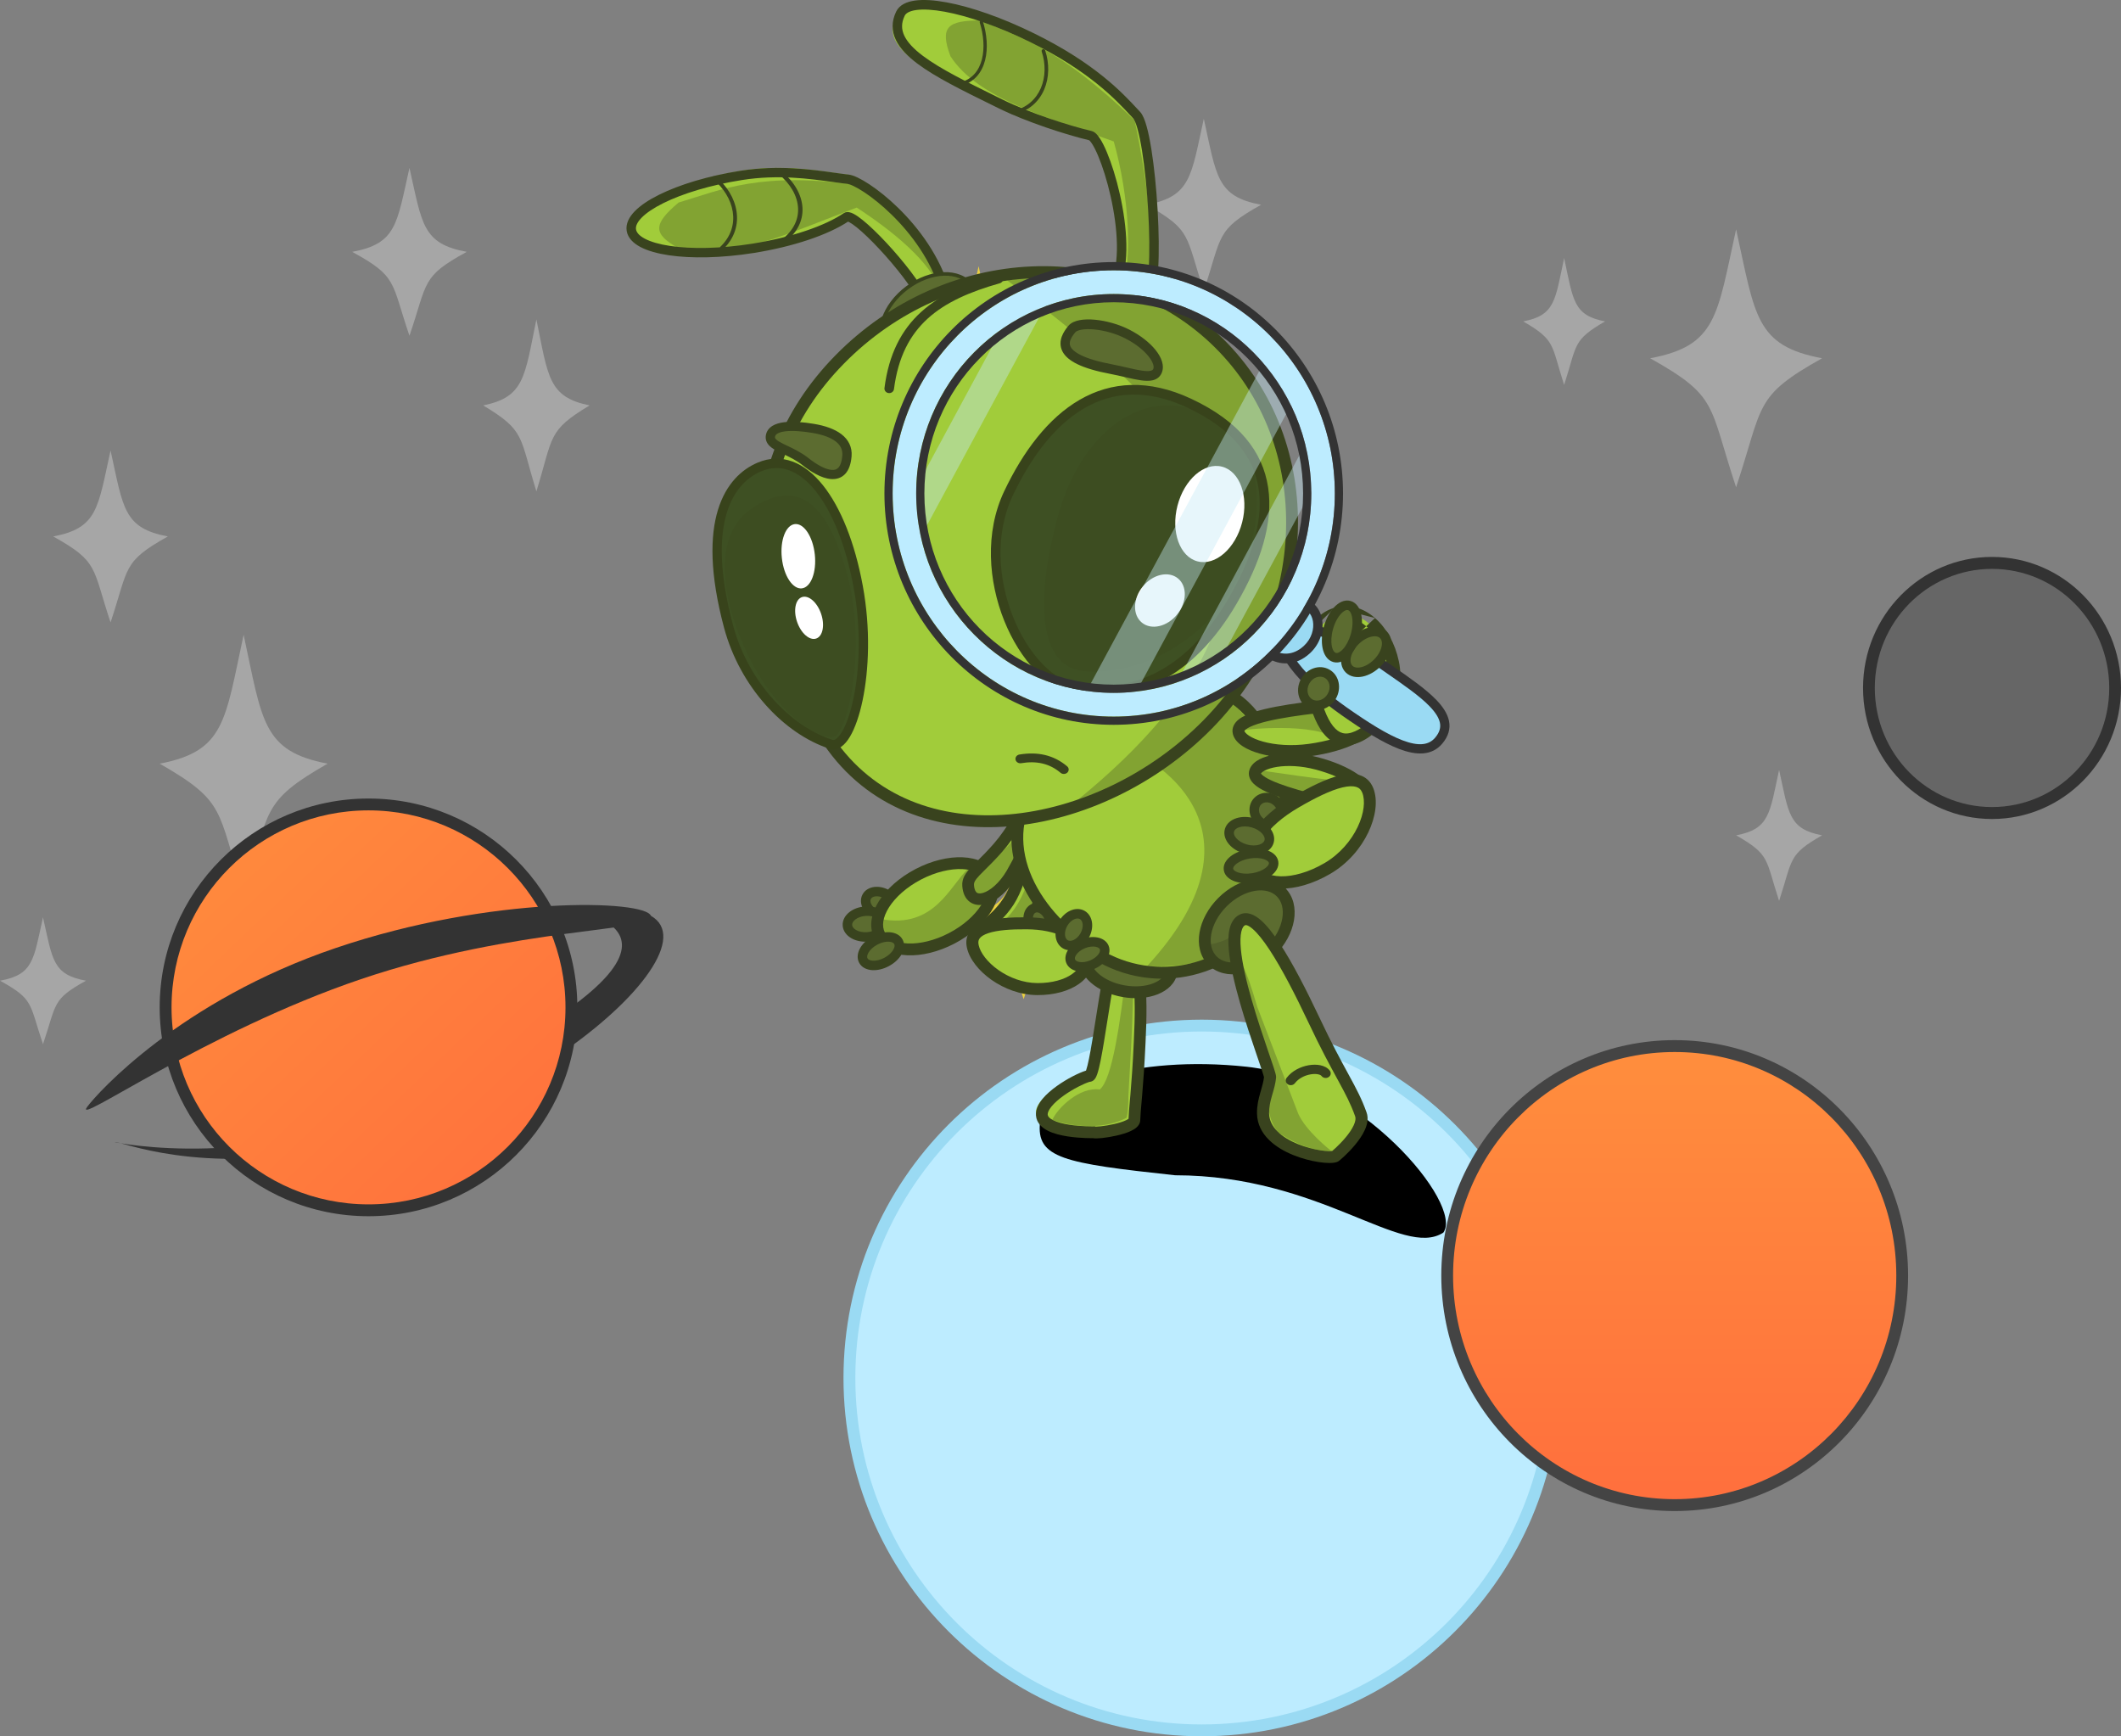 <svg width="518" height="424" viewBox="0 0 518 424" fill="none" xmlns="http://www.w3.org/2000/svg">
<rect x="0" y="0" width="518" height="424" fill="#808080" stroke="none"/>
<path d="M59.5 155V218C52.923 197.681 55.343 195.868 39 186.486C54.944 183.435 54.944 176.096 59.5 155ZM59.5 155V218C66.077 197.681 63.657 195.868 80 186.486C64.056 183.435 64.056 176.096 59.5 155Z" fill="#CCCCCC" fill-opacity="0.5"/>
<path d="M424 56V119C417.263 98.681 419.742 96.868 403 87.486C419.333 84.435 419.333 77.125 424 56ZM424 56V119C430.737 98.681 428.258 96.868 445 87.486C428.667 84.435 428.667 77.125 424 56Z" fill="#CCCCCC" fill-opacity="0.5"/>
<path d="M294 29V71C289.492 57.458 291.153 56.23 280 50C290.886 47.982 290.886 43.068 294 29ZM294 29V71C298.508 57.458 296.847 56.23 308 50C297.114 47.982 297.114 43.068 294 29Z" fill="#CCCCCC" fill-opacity="0.5"/>
<path d="M100 41V82C95.492 68.781 97.153 67.582 86 61.5C96.886 59.501 96.886 54.733 100 41ZM100 41V82C104.508 68.781 102.847 67.582 114 61.5C103.114 59.501 103.114 54.733 100 41Z" fill="#CCCCCC" fill-opacity="0.5"/>
<path d="M131 78V120C126.814 106.458 128.356 105.23 118 99C128.108 96.953 128.108 92.068 131 78ZM131 78V120C135.186 106.458 133.644 105.23 144 99C133.892 96.953 133.892 92.068 131 78Z" fill="#CCCCCC" fill-opacity="0.5"/>
<path d="M27 110V152C22.491 138.458 24.152 137.23 13 131C23.886 128.953 23.886 124.068 27 110ZM27 110V152C31.509 138.458 29.848 137.23 41 131C30.114 128.953 30.114 124.068 27 110Z" fill="#CCCCCC" fill-opacity="0.5"/>
<path d="M250 203V244C245.492 230.781 247.153 229.581 236 223.5C246.886 221.501 246.886 216.733 250 203ZM250 203V244C254.508 230.781 252.847 229.581 264 223.5C253.114 221.501 253.114 216.733 250 203Z" fill="#EBD140"/>
<path d="M434.5 188V220C431.119 209.69 432.364 208.769 424 203.985C432.186 202.44 432.186 198.696 434.5 188ZM434.5 188V220C437.881 209.69 436.636 208.769 445 203.985C436.843 202.44 436.843 198.696 434.5 188Z" fill="#CCCCCC" fill-opacity="0.5"/>
<path d="M382 63V94C378.78 84.012 379.966 83.12 372 78.486C379.797 76.989 379.797 73.391 382 63ZM382 63V94C385.22 84.012 384.034 83.12 392 78.486C384.232 76.989 384.232 73.391 382 63Z" fill="#CCCCCC" fill-opacity="0.5"/>
<path d="M10.5 224V255C7.119 245.012 8.364 244.091 0 239.486C8.186 237.989 8.186 234.391 10.5 224ZM10.5 224V255C13.881 245.012 12.636 244.12 21 239.486C12.843 237.989 12.843 234.391 10.5 224Z" fill="#CCCCCC" fill-opacity="0.5"/>
<path d="M239 65V128C232.263 107.681 234.742 105.868 218 96.486C234.333 93.435 234.333 86.125 239 65ZM239 65V128C245.737 107.681 243.258 105.868 260 96.486C243.667 93.435 243.667 86.125 239 65Z" fill="#EBD140"/>
<path d="M142.397 222.68C139.687 223.087 187.011 228.584 92.594 271.219C58.586 286.575 23.252 277.995 28.526 278.955C32.042 279.595 52.706 287.709 88.934 278.984C142.685 266.1 189.951 215.583 142.397 222.68Z" fill="#333333"/>
<path d="M89.5 295C116.838 295 139 273.062 139 246C139 218.938 116.838 197 89.5 197C62.162 197 40 218.938 40 246C40 273.062 62.162 295 89.5 295Z" fill="url(#paint0_linear)"/>
<path fill-rule="evenodd" clip-rule="evenodd" d="M90 197.894C63.432 197.894 41.894 219.432 41.894 246C41.894 272.568 63.432 294.106 90 294.106C116.568 294.106 138.106 272.568 138.106 246C138.106 219.432 116.568 197.894 90 197.894ZM39 246C39 217.833 61.834 195 90 195C118.167 195 141 217.833 141 246C141 274.167 118.167 297 90 297C61.834 297 39 274.167 39 246Z" fill="#333333"/>
<path d="M158.961 223.642C160.323 227.552 126.167 226.239 88.155 239.108C50.143 251.977 17.553 275.347 21.293 270.297C23.758 266.93 44.025 244.359 82.037 231.489C120.05 218.592 157.569 219.733 158.961 223.642Z" fill="#333333"/>
<path d="M293.5 423C341.273 423 380 384.496 380 337C380 289.503 341.273 251 293.5 251C245.727 251 207 289.503 207 337C207 384.496 245.727 423 293.5 423Z" fill="#BDECFF"/>
<path fill-rule="evenodd" clip-rule="evenodd" d="M293.5 251.893C246.773 251.893 208.893 289.773 208.893 336.5C208.893 383.227 246.773 421.107 293.5 421.107C340.227 421.107 378.107 383.227 378.107 336.5C378.107 289.773 340.227 251.893 293.5 251.893ZM206 336.5C206 288.175 245.175 249 293.5 249C341.825 249 381 288.175 381 336.5C381 384.825 341.825 424 293.5 424C245.175 424 206 384.825 206 336.5Z" fill="#9ADAF3"/>
<path d="M409 367C439.928 367 465 342.152 465 311.5C465 280.848 439.928 256 409 256C378.072 256 353 280.848 353 311.5C353 342.152 378.072 367 409 367Z" fill="url(#paint1_linear)"/>
<path fill-rule="evenodd" clip-rule="evenodd" d="M409 256.903C379.109 256.903 354.877 281.347 354.877 311.5C354.877 341.653 379.109 366.097 409 366.097C438.891 366.097 463.123 341.653 463.123 311.5C463.123 281.347 438.891 256.903 409 256.903ZM352 311.5C352 279.744 377.52 254 409 254C440.48 254 466 279.744 466 311.5C466 343.256 440.48 369 409 369C377.52 369 352 343.256 352 311.5Z" fill="#444444"/>
<path d="M486 199C502.569 199 516 185.345 516 168.5C516 151.655 502.569 138 486 138C469.431 138 456 151.655 456 168.5C456 185.345 469.431 199 486 199Z" fill="#666666"/>
<path fill-rule="evenodd" clip-rule="evenodd" d="M486.5 138.92C470.69 138.92 457.874 151.939 457.874 168C457.874 184.061 470.69 197.08 486.5 197.08C502.31 197.08 515.126 184.061 515.126 168C515.126 151.939 502.31 138.92 486.5 138.92ZM455 168C455 150.327 469.103 136 486.5 136C503.897 136 518 150.327 518 168C518 185.673 503.897 200 486.5 200C469.103 200 455 185.673 455 168Z" fill="#333333"/>
<g style="mix-blend-mode:overlay">
<path d="M287 287C259.673 284.053 253.046 282.845 254 274C254.954 265.156 277.173 257.553 304.5 260.5C331.827 263.447 357.5 294 352.5 301C342.5 307.5 322.5 287 287 287Z" fill="black"/>
</g>
<path d="M264.925 262.209C266.679 263.1 269.473 234.668 271.464 233.634C278.42 230.044 278.33 242.364 277.766 253.996C277.201 265.742 276.517 269.791 276.428 272.921C276.398 274.989 267.035 276.31 266.114 275.937C266.114 275.937 253.363 276.224 253.006 271.744C252.738 267.896 261.774 263.013 264.925 262.209Z" fill="#A1CC3A"/>
<path fill-rule="evenodd" clip-rule="evenodd" d="M273.17 235.225C273.092 235.396 272.993 235.667 272.878 236.053C272.637 236.862 272.378 238.003 272.105 239.394C271.572 242.113 271.018 245.632 270.464 249.148L270.432 249.352C269.871 252.913 269.309 256.462 268.781 259.063C268.519 260.353 268.252 261.477 267.979 262.268C267.851 262.642 267.681 263.066 267.443 263.401C267.329 263.563 267.11 263.834 266.754 264.015C266.546 264.12 266.316 264.182 266.079 264.19C264.7 264.618 262.092 265.893 259.787 267.54C258.579 268.403 257.528 269.318 256.81 270.197C256.067 271.106 255.846 271.771 255.871 272.188C255.902 272.556 256.177 273.04 257.205 273.557C258.211 274.063 259.61 274.42 261.117 274.656C262.602 274.889 264.091 274.991 265.217 275.033C265.778 275.053 266.244 275.059 266.567 275.06C266.728 275.061 266.854 275.06 266.938 275.059C266.98 275.058 267.012 275.058 267.032 275.058L267.054 275.057L267.059 275.057L267.06 275.057L267.365 275.05L267.522 275.116C267.575 275.119 267.651 275.121 267.755 275.119C268.029 275.116 268.407 275.091 268.868 275.042C269.785 274.944 270.943 274.758 272.074 274.499C273.22 274.236 274.265 273.916 274.993 273.571C275.307 273.422 275.507 273.294 275.621 273.202C275.664 272.008 275.781 270.667 275.936 268.907C275.985 268.35 276.037 267.751 276.092 267.101C276.335 264.237 276.635 260.295 276.906 254.427L276.906 254.427C277.181 248.558 277.324 242.725 276.609 238.821C276.243 236.817 275.706 235.671 275.159 235.179C274.934 234.977 274.711 234.887 274.432 234.88C274.155 234.873 273.745 234.948 273.17 235.225ZM275.711 273.119C275.711 273.119 275.709 273.121 275.706 273.125C275.709 273.121 275.71 273.119 275.711 273.119ZM267.448 275.109C267.448 275.109 267.453 275.11 267.463 275.111C267.452 275.11 267.447 275.109 267.448 275.109ZM266.92 277.939C266.828 277.94 266.706 277.941 266.559 277.94C266.208 277.939 265.709 277.933 265.111 277.91C263.919 277.866 262.309 277.758 260.674 277.502C259.061 277.249 257.319 276.835 255.92 276.132C254.55 275.443 253.154 274.281 253.01 272.402L253.009 272.395L253.009 272.388C252.908 270.876 253.682 269.484 254.592 268.37C255.532 267.22 256.804 266.137 258.123 265.194C260.571 263.444 263.442 261.997 265.228 261.44C265.24 261.406 265.253 261.369 265.267 261.328C265.474 260.727 265.711 259.762 265.969 258.488C266.483 255.963 267.033 252.486 267.598 248.902L267.636 248.661C268.185 245.175 268.747 241.611 269.29 238.838C269.567 237.423 269.848 236.174 270.129 235.229C270.268 234.76 270.421 234.321 270.592 233.96C270.678 233.779 270.784 233.583 270.917 233.4C271.04 233.233 271.251 232.983 271.578 232.807L271.581 232.805C272.558 232.281 273.54 231.977 274.504 232.001C275.504 232.026 276.371 232.402 277.074 233.034C278.382 234.211 279.048 236.207 279.431 238.301C280.216 242.589 280.043 248.766 279.772 254.561M266.92 277.939C267.042 277.964 267.148 277.975 267.223 277.981C267.404 277.998 267.599 278.002 267.794 277.999C268.185 277.994 268.659 277.96 269.171 277.906C270.2 277.796 271.47 277.591 272.712 277.307C273.94 277.025 275.216 276.65 276.218 276.175C276.714 275.94 277.22 275.645 277.623 275.27C278.017 274.904 278.467 274.313 278.482 273.505C278.514 272.35 278.627 271.069 278.788 269.228C278.838 268.658 278.893 268.035 278.951 267.345C279.196 264.45 279.499 260.472 279.772 254.562" fill="#39431E"/>
<path opacity="0.3" d="M275.201 236C273.605 249.739 271.631 263.624 268.583 266.05C263.648 265.349 258.248 270.61 257 273.475C257 273.475 266.841 277.217 275.114 272.978C275.114 272.978 275.579 271.78 275.579 267.687C276.246 254.884 276.449 253.919 276.74 242.402C279.236 241.32 282.923 241.583 286 237.608C284.084 238.455 277.465 237.579 275.201 236Z" fill="#39431E"/>
<path d="M286.092 237.425C286.715 233.853 282.514 230.137 276.708 229.124C270.903 228.111 265.691 230.184 265.068 233.756C264.445 237.327 268.646 241.044 274.451 242.057C280.257 243.07 285.468 240.996 286.092 237.425Z" fill="#5C6C30"/>
<path fill-rule="evenodd" clip-rule="evenodd" d="M268.307 237.783C269.774 239.081 272.017 240.165 274.7 240.633C277.382 241.101 279.86 240.841 281.68 240.117C283.526 239.382 284.474 238.283 284.667 237.176C284.86 236.07 284.34 234.714 282.853 233.398C281.386 232.1 279.142 231.016 276.46 230.548C273.777 230.08 271.299 230.34 269.479 231.064C267.634 231.799 266.685 232.898 266.492 234.005C266.299 235.111 266.819 236.467 268.307 237.783ZM266.391 239.949C264.482 238.261 263.213 235.973 263.643 233.507C264.074 231.042 266.042 229.319 268.41 228.377C270.803 227.425 273.834 227.154 276.957 227.699C280.08 228.244 282.84 229.525 284.769 231.232C286.677 232.92 287.946 235.208 287.516 237.673C287.086 240.138 285.117 241.861 282.749 242.804C280.356 243.756 277.326 244.026 274.203 243.481C271.08 242.937 268.32 241.655 266.391 239.949Z" fill="#39431E"/>
<path d="M218.598 222.698C219.341 221.321 218.394 219.368 216.482 218.337C214.571 217.305 212.418 217.586 211.675 218.964C210.932 220.341 211.879 222.294 213.791 223.325C215.703 224.357 217.855 224.076 218.598 222.698Z" fill="#5C6C30"/>
<path fill-rule="evenodd" clip-rule="evenodd" d="M212.778 220.769C213.044 221.317 213.574 221.894 214.34 222.307C215.107 222.721 215.88 222.847 216.483 222.768C217.089 222.689 217.43 222.428 217.58 222.149C217.73 221.871 217.762 221.442 217.495 220.893C217.229 220.345 216.699 219.768 215.933 219.355C215.167 218.942 214.394 218.815 213.79 218.894C213.185 218.973 212.844 219.234 212.693 219.513C212.543 219.792 212.512 220.22 212.778 220.769ZM210.697 221.779C210.198 220.75 210.064 219.513 210.657 218.414C211.25 217.316 212.357 216.748 213.491 216.6C214.627 216.452 215.886 216.701 217.032 217.319C218.177 217.937 219.076 218.852 219.577 219.883C220.076 220.912 220.209 222.149 219.616 223.248C219.023 224.347 217.917 224.914 216.782 225.062C215.646 225.21 214.387 224.961 213.242 224.343C212.096 223.725 211.197 222.81 210.697 221.779Z" fill="#39431E"/>
<path d="M211.784 228.795C214.334 228.626 216.308 227.081 216.193 225.344C216.078 223.607 213.917 222.336 211.368 222.505C208.818 222.673 206.844 224.218 206.959 225.955C207.074 227.692 209.234 228.964 211.784 228.795Z" fill="#5C6C30"/>
<path fill-rule="evenodd" clip-rule="evenodd" d="M208.877 224.553C208.279 225.021 208.089 225.505 208.113 225.879C208.138 226.253 208.391 226.708 209.045 227.093C209.693 227.474 210.634 227.712 211.708 227.641C212.781 227.57 213.683 227.21 214.275 226.747C214.872 226.279 215.063 225.795 215.038 225.421C215.014 225.047 214.761 224.592 214.107 224.207C213.459 223.825 212.518 223.588 211.444 223.659C210.37 223.73 209.469 224.089 208.877 224.553ZM207.451 222.731C208.455 221.946 209.815 221.448 211.291 221.351C212.767 221.253 214.182 221.567 215.28 222.213C216.372 222.856 217.257 223.905 217.347 225.268C217.437 226.631 216.698 227.788 215.701 228.569C214.697 229.354 213.336 229.852 211.86 229.949C210.384 230.047 208.97 229.733 207.872 229.087C206.78 228.444 205.895 227.395 205.805 226.032C205.715 224.669 206.453 223.512 207.451 222.731Z" fill="#39431E"/>
<path d="M232.441 229.135C239.917 225.234 244.151 218.57 241.897 214.252C239.644 209.934 231.757 209.595 224.281 213.496C216.805 217.398 212.572 224.061 214.825 228.379C217.079 232.697 224.966 233.036 232.441 229.135Z" fill="#A1CC3A"/>
<path fill-rule="evenodd" clip-rule="evenodd" d="M217.125 221.557C215.549 224.037 215.32 226.202 216.107 227.71C216.894 229.218 218.801 230.269 221.737 230.395C224.629 230.519 228.219 229.707 231.773 227.853C235.326 225.998 238.045 223.517 239.597 221.075C241.173 218.595 241.402 216.429 240.615 214.921C239.829 213.413 237.921 212.362 234.985 212.237C232.094 212.113 228.504 212.924 224.95 214.778C221.396 216.633 218.677 219.114 217.125 221.557ZM214.684 220.006C216.554 217.062 219.69 214.261 223.612 212.215C227.534 210.168 231.625 209.198 235.109 209.348C238.55 209.495 241.712 210.773 243.179 213.583C244.646 216.394 243.885 219.719 242.038 222.625C240.168 225.569 237.032 228.37 233.11 230.416C229.188 232.463 225.097 233.433 221.613 233.284C218.173 233.136 215.01 231.859 213.543 229.048C212.077 226.237 212.838 222.912 214.684 220.006Z" fill="#39431E"/>
<path d="M236.011 215.708C236.436 221.364 243.236 219.32 247.334 212.712C252.707 204.004 252.495 200.7 251.311 198.516C250.127 196.332 248.457 201.484 243.752 206.496C238.713 211.9 235.798 213.188 236.011 215.708Z" fill="#A1CC3A"/>
<path fill-rule="evenodd" clip-rule="evenodd" d="M250.971 197.118C251.648 197.369 252.007 197.931 252.195 198.302C253.666 201.196 253.507 205.117 248.399 213.947L248.397 213.949C246.356 217.46 243.53 219.971 240.91 220.748C239.578 221.143 238.111 221.132 236.91 220.29C235.715 219.452 235.132 218.035 235.014 216.373C234.865 214.455 235.913 213.098 237.195 211.751C237.64 211.283 238.125 210.804 238.659 210.277C239.764 209.186 241.077 207.889 242.677 206.06L242.678 206.058L242.68 206.056C244.42 204.079 245.69 202.098 246.714 200.501C246.949 200.135 247.171 199.789 247.382 199.468C247.661 199.046 247.934 198.648 248.198 198.314C248.447 197.997 248.759 197.645 249.129 197.392C249.512 197.13 250.189 196.829 250.971 197.118ZM244.851 207.903C243.19 209.802 241.71 211.265 240.575 212.388C240.076 212.882 239.643 213.31 239.291 213.68C238.055 214.978 237.827 215.539 237.876 216.16L237.877 216.166L237.877 216.172C237.961 217.359 238.333 217.82 238.576 217.991C238.815 218.158 239.272 218.285 240.082 218.045C241.746 217.551 244.072 215.7 245.905 212.549C249.945 205.566 250.395 202.414 250.021 200.659C249.949 200.766 249.872 200.881 249.791 201.003C249.605 201.287 249.401 201.604 249.179 201.951C248.157 203.548 246.748 205.747 244.851 207.903ZM249.591 199.501C249.591 199.5 249.595 199.506 249.603 199.519C249.595 199.508 249.591 199.501 249.591 199.501Z" fill="#39431E"/>
<path opacity="0.3" d="M250.562 200C247.305 207.367 241.172 211.248 236.476 212.091C231.957 216.337 228.201 226.882 215.142 224.436C214.555 228.823 215.7 230.65 220.248 232C228.641 231.634 238.912 226.854 242.786 217.406C246.512 214.65 248.772 211.417 252 203.037L250.562 200Z" fill="#39431E"/>
<path d="M216.533 234.908C218.9 233.646 220.192 231.445 219.418 229.994C218.644 228.542 216.097 228.389 213.73 229.651C211.362 230.914 210.07 233.114 210.844 234.565C211.618 236.017 214.165 236.17 216.533 234.908Z" fill="#5C6C30"/>
<path fill-rule="evenodd" clip-rule="evenodd" d="M212.106 232.623C211.697 233.32 211.738 233.784 211.865 234.021C211.991 234.259 212.354 234.551 213.16 234.6C213.944 234.647 214.962 234.435 215.988 233.887C217.015 233.34 217.759 232.613 218.156 231.936C218.565 231.24 218.524 230.775 218.398 230.538C218.271 230.301 217.908 230.008 217.102 229.959C216.318 229.912 215.301 230.125 214.274 230.672C213.247 231.219 212.504 231.946 212.106 232.623ZM210.111 231.452C210.758 230.35 211.845 229.346 213.186 228.631C214.526 227.916 215.966 227.573 217.241 227.65C218.494 227.726 219.791 228.235 220.439 229.45C221.086 230.664 220.786 232.025 220.151 233.108C219.504 234.209 218.418 235.214 217.077 235.929C215.736 236.644 214.297 236.986 213.021 236.909C211.769 236.834 210.471 236.324 209.824 235.11C209.176 233.895 209.476 232.534 210.111 231.452Z" fill="#39431E"/>
<path d="M240.124 228.968C242.441 233.796 251.378 229.478 252.95 221.711C255.018 211.486 253.694 208.637 251.874 207.227C250.026 205.818 250.219 211.156 247.516 217.783C244.62 224.89 239.104 226.809 240.124 228.968Z" fill="#A1CC3A"/>
<path fill-rule="evenodd" clip-rule="evenodd" d="M251.4 206.016C252.104 205.93 252.689 206.21 253.086 206.481L253.09 206.484L253.095 206.487C254.411 207.401 255.465 208.779 255.844 211.238C256.207 213.588 255.961 216.942 254.838 221.921L254.837 221.921C253.882 226.154 250.718 229.394 247.454 230.951C245.818 231.73 244.043 232.143 242.406 231.955C240.714 231.76 239.181 230.911 238.301 229.267L238.299 229.263L238.297 229.259C237.998 228.691 237.929 228.084 238.071 227.491C238.202 226.947 238.493 226.489 238.779 226.124C239.252 225.523 239.964 224.879 240.666 224.244C240.777 224.144 240.887 224.045 240.996 223.945C242.694 222.4 244.77 220.389 246.2 217.243L246.2 217.243C247.337 214.744 247.97 212.468 248.48 210.634C248.596 210.215 248.706 209.818 248.815 209.448C248.958 208.959 249.104 208.493 249.263 208.086C249.417 207.694 249.616 207.266 249.896 206.907C250.184 206.538 250.67 206.105 251.4 206.016ZM248.909 218.413C247.228 222.111 244.786 224.447 243.018 226.056C242.896 226.167 242.78 226.272 242.67 226.372C241.933 227.04 241.438 227.489 241.131 227.88C241.07 227.958 241.029 228.018 241.003 228.062C241.372 228.66 241.949 228.994 242.754 229.087C243.669 229.192 244.865 228.97 246.152 228.357C248.731 227.127 251.211 224.548 251.944 221.301C253.042 216.433 253.196 213.492 252.915 211.668C252.731 210.479 252.369 209.791 251.95 209.333C251.862 209.583 251.768 209.883 251.664 210.239C251.569 210.566 251.468 210.93 251.358 211.326C250.849 213.161 250.147 215.691 248.909 218.413M251.355 208.827C251.355 208.827 251.357 208.828 251.362 208.83C251.357 208.828 251.355 208.827 251.355 208.827Z" fill="#39431E"/>
<path opacity="0.3" d="M251.943 209C251.66 216.743 248.036 222.623 244.644 225.301C242.408 230.861 246.34 236.101 251.172 227.281C253.254 223.351 254.025 219.625 253.999 211.038L251.943 209Z" fill="#39431E"/>
<path d="M270.239 233.911C285.597 241.228 304.209 235.111 311.537 220.163C318.981 205.015 314.263 176.062 298.933 169.488C283.282 162.771 257.724 180.12 250.25 195.04C242.834 209.931 254.851 226.594 270.239 233.911Z" fill="#A1CC3A"/>
<path fill-rule="evenodd" clip-rule="evenodd" d="M270.921 172.452C280.192 166.936 290.901 163.932 299.284 167.636C307.489 171.258 312.59 180.865 314.76 191.137C316.942 201.461 316.29 213.008 312.441 221.072C304.856 237.002 285.612 243.492 269.756 235.715C261.931 231.885 254.938 225.601 250.83 218.263C246.71 210.904 245.452 202.38 249.365 194.288L249.367 194.285C253.209 186.388 261.591 178.003 270.921 172.452ZM251.966 195.558C248.564 202.593 249.576 210.096 253.351 216.84C257.138 223.606 263.665 229.503 271.023 233.106L271.024 233.106C285.474 240.194 302.958 234.258 309.832 219.818L309.833 219.817C313.329 212.492 314.023 201.638 311.931 191.739C309.829 181.788 305.04 173.349 298.12 170.294L298.119 170.293C291.058 167.174 281.438 169.57 272.395 174.95C263.413 180.294 255.499 188.299 251.966 195.558Z" fill="#39431E"/>
<path opacity="0.3" d="M278 184.226C278 184.226 312.824 200.431 280.117 235.966C303.4 236.684 307.518 225.842 314.361 209.006C317.405 196.301 309.142 177.17 298.732 170L278 184.226Z" fill="#39431E"/>
<path d="M255.06 228.055C256.361 227.523 256.841 225.689 256.133 223.96C255.426 222.23 253.797 221.26 252.496 221.792C251.196 222.325 250.715 224.158 251.423 225.888C252.131 227.617 253.759 228.588 255.06 228.055Z" fill="#5C6C30"/>
<path fill-rule="evenodd" clip-rule="evenodd" d="M252.325 223.685C252.201 224.161 252.225 224.795 252.493 225.45C252.761 226.105 253.188 226.574 253.611 226.826C254.034 227.078 254.382 227.083 254.622 226.985C254.861 226.887 255.106 226.639 255.231 226.163C255.356 225.687 255.331 225.053 255.063 224.398C254.795 223.743 254.368 223.274 253.945 223.022C253.523 222.77 253.174 222.765 252.935 222.863C252.695 222.961 252.45 223.209 252.325 223.685ZM250.087 223.098C250.351 222.092 250.997 221.156 252.058 220.722C253.12 220.287 254.236 220.502 255.129 221.034C256.023 221.567 256.764 222.447 257.204 223.522C257.644 224.596 257.732 225.744 257.469 226.75C257.205 227.756 256.56 228.691 255.498 229.126C254.436 229.56 253.321 229.346 252.427 228.814C251.533 228.281 250.792 227.401 250.352 226.326C249.912 225.251 249.824 224.104 250.087 223.098Z" fill="#39431E"/>
<path d="M237.107 230.958C238.132 235.951 245.22 241.969 252.865 242C260.539 242.031 265.9 238.03 264.874 233.036C263.849 228.042 257.903 225.033 250.229 225.002C242.584 224.94 236.082 225.964 237.107 230.958Z" fill="#A1CC3A"/>
<path fill-rule="evenodd" clip-rule="evenodd" d="M240.425 225.101C243.135 224.192 246.896 223.973 250.735 224.002C254.741 224.018 258.393 224.764 261.228 226.198C264.066 227.634 266.203 229.83 266.839 232.75C267.51 235.834 266.022 238.502 263.502 240.277C261.013 242.029 257.424 243.015 253.363 243H253.363C249.18 242.984 245.201 241.43 242.138 239.272C239.115 237.144 236.762 234.265 236.14 231.408C235.804 229.864 236.071 228.461 236.959 227.319C237.797 226.242 239.064 225.557 240.425 225.101ZM239.278 229.117C238.994 229.482 238.831 229.97 239.009 230.786C239.414 232.649 241.128 234.974 243.829 236.876C246.49 238.75 249.894 240.055 253.374 240.068L253.368 241.534L253.374 240.068C257.004 240.082 259.947 239.192 261.81 237.88C263.642 236.591 264.326 235.009 263.97 233.373C263.578 231.573 262.222 229.987 259.901 228.813C257.577 227.638 254.404 226.948 250.721 226.934L250.715 226.934C246.893 226.905 243.565 227.14 241.359 227.88C240.261 228.248 239.613 228.687 239.278 229.117Z" fill="#39431E"/>
<path d="M264.864 228.525C266.006 226.548 265.765 224.271 264.327 223.44C262.888 222.61 260.796 223.54 259.655 225.518C258.513 227.496 258.753 229.772 260.191 230.603C261.63 231.433 263.722 230.503 264.864 228.525Z" fill="#5C6C30"/>
<path fill-rule="evenodd" clip-rule="evenodd" d="M260.106 228.369C260.175 229.023 260.45 229.417 260.77 229.601C261.09 229.786 261.568 229.827 262.169 229.561C262.768 229.294 263.4 228.747 263.862 227.947C264.324 227.147 264.481 226.326 264.413 225.674C264.344 225.021 264.068 224.627 263.748 224.442C263.429 224.258 262.95 224.216 262.349 224.483C261.75 224.75 261.118 225.296 260.656 226.096C260.194 226.897 260.037 227.717 260.106 228.369ZM257.805 228.612C257.68 227.424 257.973 226.117 258.653 224.94C259.333 223.762 260.318 222.855 261.41 222.369C262.5 221.884 263.786 221.793 264.905 222.439C266.024 223.085 266.588 224.244 266.713 225.431C266.839 226.62 266.545 227.926 265.865 229.104C265.185 230.282 264.201 231.189 263.109 231.674C262.018 232.159 260.732 232.251 259.613 231.605C258.494 230.959 257.93 229.799 257.805 228.612Z" fill="#39431E"/>
<path d="M266.633 235.622C268.895 234.696 270.257 232.796 269.677 231.376C269.096 229.957 266.792 229.558 264.53 230.483C262.268 231.409 260.906 233.31 261.487 234.729C262.068 236.148 264.372 236.548 266.633 235.622Z" fill="#5C6C30"/>
<path fill-rule="evenodd" clip-rule="evenodd" d="M262.883 233.095C262.467 233.675 262.472 234.081 262.557 234.29C262.643 234.5 262.924 234.793 263.628 234.915C264.313 235.034 265.234 234.945 266.195 234.551C267.157 234.158 267.875 233.576 268.281 233.01C268.697 232.43 268.692 232.024 268.606 231.815C268.52 231.605 268.239 231.312 267.536 231.19C266.85 231.071 265.93 231.16 264.968 231.554C264.007 231.947 263.288 232.529 262.883 233.095ZM261.002 231.747C261.698 230.776 262.792 229.945 264.092 229.413C265.392 228.88 266.754 228.706 267.931 228.911C269.09 229.112 270.252 229.728 270.747 230.938C271.242 232.148 270.846 233.402 270.161 234.358C269.465 235.329 268.372 236.16 267.071 236.692C265.771 237.225 264.409 237.398 263.232 237.194C262.073 236.993 260.911 236.376 260.416 235.167C259.921 233.957 260.317 232.703 261.002 231.747Z" fill="#39431E"/>
<path d="M243.72 25.631C250.672 28.904 260.571 31.95 266.139 33.202C269.32 33.914 277.451 58.562 272.207 68.922C270.823 71.683 279.425 70.886 280.102 70.914C283.902 71.028 281.428 32.121 277.657 28.307C274.21 24.806 267.641 17.406 251.674 9.892C235.678 2.349 220.978 -0.241 218.768 4.114C214.644 12.311 227.724 18.089 243.72 25.631Z" fill="#A1CC3A"/>
<path fill-rule="evenodd" clip-rule="evenodd" d="M231.166 0.573C237.125 1.669 244.745 4.305 252.646 8.2C267.425 15.472 274.115 22.669 277.707 26.533C277.963 26.807 278.202 27.065 278.428 27.305C278.795 27.694 279.086 28.223 279.325 28.776C279.573 29.347 279.803 30.029 280.018 30.791C280.448 32.315 280.839 34.24 281.187 36.404C281.883 40.737 282.42 46.122 282.723 51.368C283.025 56.61 283.097 61.754 282.854 65.6C282.734 67.513 282.532 69.165 282.22 70.361C282.067 70.95 281.866 71.516 281.579 71.957C281.301 72.387 280.773 72.937 279.951 72.912L279.944 72.912L279.937 72.911C279.941 72.911 279.941 72.911 279.933 72.912C279.92 72.912 279.885 72.912 279.819 72.915C279.728 72.918 279.61 72.924 279.463 72.931L279.43 72.932C279.144 72.946 278.77 72.964 278.345 72.978C277.467 73.007 276.347 73.019 275.276 72.938C274.251 72.861 273.097 72.687 272.262 72.247C271.832 72.02 271.349 71.651 271.102 71.05C270.84 70.412 270.945 69.759 271.214 69.197L271.215 69.195L271.216 69.194C272.383 66.783 272.847 63.432 272.775 59.638C272.704 55.868 272.107 51.776 271.25 47.967C270.393 44.157 269.285 40.669 268.212 38.109C267.673 36.824 267.157 35.807 266.704 35.107C266.476 34.756 266.284 34.516 266.135 34.367C266.063 34.295 266.017 34.26 265.996 34.246C260.47 32.941 250.727 29.805 243.843 26.417L243.842 26.416C243.267 26.133 242.695 25.851 242.126 25.572C235.003 22.067 228.462 18.849 224.048 15.537C221.662 13.747 219.774 11.841 218.776 9.732C217.745 7.552 217.707 5.236 218.869 2.821L218.87 2.818C219.672 1.166 221.481 0.406 223.499 0.132C225.567 -0.149 228.194 0.027 231.166 0.573ZM220.944 3.843C220.087 5.625 220.135 7.196 220.859 8.727C221.618 10.331 223.154 11.961 225.425 13.665C229.656 16.84 236.004 19.964 243.219 23.515C243.759 23.781 244.305 24.049 244.855 24.321C251.57 27.626 261.179 30.719 266.57 31.987M220.944 3.843C221.225 3.264 222.027 2.685 223.806 2.443C225.536 2.209 227.895 2.343 230.752 2.868C236.451 3.915 243.866 6.467 251.634 10.296L251.634 10.297C266.041 17.385 272.509 24.346 276.033 28.138C276.289 28.413 276.529 28.672 276.755 28.912L276.757 28.914C276.85 29.013 277.012 29.252 277.211 29.712C277.403 30.154 277.6 30.728 277.798 31.429C278.193 32.831 278.568 34.659 278.908 36.778C279.589 41.012 280.118 46.314 280.418 51.504C280.718 56.697 280.785 61.737 280.55 65.452C280.433 67.32 280.242 68.793 279.988 69.768C279.883 70.169 279.782 70.431 279.702 70.585C279.608 70.589 279.507 70.594 279.409 70.599L279.324 70.603C279.036 70.617 278.677 70.634 278.27 70.647C277.424 70.675 276.398 70.685 275.449 70.613C274.454 70.537 273.714 70.382 273.33 70.18C273.324 70.177 273.318 70.174 273.313 70.17C274.697 67.281 275.158 63.518 275.084 59.593C275.009 55.624 274.383 51.369 273.501 47.45C272.62 43.531 271.473 39.908 270.337 37.199C269.771 35.849 269.194 34.691 268.635 33.83C268.357 33.4 268.063 33.013 267.756 32.707C267.467 32.419 267.069 32.104 266.57 31.987" fill="#39431E"/>
<path fill-rule="evenodd" clip-rule="evenodd" d="M239.549 5.021C239.76 4.949 239.988 5.068 240.058 5.288C241.003 8.259 241.341 11.744 240.586 14.709C239.826 17.696 237.947 20.166 234.494 20.989C234.277 21.041 234.06 20.9 234.01 20.675C233.96 20.449 234.096 20.225 234.313 20.173C237.423 19.432 239.108 17.239 239.806 14.495C240.51 11.729 240.203 8.414 239.292 5.55C239.222 5.331 239.337 5.094 239.549 5.021Z" fill="#39431E"/>
<path fill-rule="evenodd" clip-rule="evenodd" d="M254.694 12.022C254.927 11.946 255.178 12.072 255.255 12.303C256.304 15.472 256.264 18.95 255.016 21.864C253.762 24.791 251.294 27.131 247.543 27.989C247.304 28.043 247.066 27.895 247.011 27.657C246.957 27.419 247.106 27.182 247.344 27.127C250.806 26.335 253.052 24.196 254.2 21.517C255.354 18.825 255.403 15.571 254.412 12.581C254.336 12.349 254.462 12.099 254.694 12.022Z" fill="#39431E"/>
<path d="M180.991 41.71C192.11 39.891 201.635 42.068 207.194 42.694C210.727 43.082 226.419 54.592 230.994 71.173C231.168 71.799 227.606 77.763 225.695 73.439C222.482 66.193 208.671 50.954 206.76 52.296C202.041 55.606 193.644 58.618 183.858 60.228C168.194 62.793 154.847 60.736 154.036 55.606C153.254 50.477 165.328 44.275 180.991 41.71Z" fill="#A1CC3A"/>
<path fill-rule="evenodd" clip-rule="evenodd" d="M203.408 44.445C197.77 43.655 190.029 42.57 181.219 43.962C173.501 45.182 166.715 47.263 161.987 49.614C159.617 50.793 157.826 52.01 156.69 53.173C155.538 54.352 155.218 55.303 155.329 56.015C155.447 56.73 156.051 57.537 157.516 58.305C158.96 59.062 161.044 59.669 163.665 60.06C168.893 60.842 175.994 60.73 183.711 59.51C193.379 57.973 201.552 55.114 206.054 52.064C206.531 51.741 207.055 51.759 207.405 51.824C207.768 51.891 208.129 52.04 208.46 52.211C209.128 52.556 209.905 53.107 210.731 53.776C212.396 55.124 214.435 57.096 216.493 59.303C220.581 63.69 224.93 69.21 226.612 72.874L226.613 72.876C226.806 73.297 226.982 73.508 227.098 73.609C227.199 73.695 227.257 73.703 227.288 73.704C227.409 73.712 227.723 73.629 228.208 73.194C228.654 72.794 229.072 72.247 229.369 71.758C229.501 71.54 229.596 71.354 229.654 71.22C227.413 63.612 222.563 57.118 217.79 52.45C215.381 50.094 213.012 48.224 211.046 46.927C210.062 46.278 209.192 45.781 208.478 45.44C207.737 45.085 207.252 44.942 207.014 44.916L207.011 44.916C205.934 44.799 204.729 44.63 203.408 44.445ZM229.731 71.483C229.731 71.484 229.731 71.485 229.731 71.486L229.731 71.484C229.731 71.484 229.731 71.483 229.731 71.483ZM207.26 42.635C206.263 42.526 205.119 42.365 203.844 42.186C198.215 41.393 190.049 40.243 180.857 41.696L180.857 41.696C172.973 42.942 165.947 45.079 160.956 47.561C158.466 48.799 156.422 50.153 155.035 51.574C153.665 52.976 152.774 54.621 153.05 56.374L153.051 56.381C153.338 58.133 154.699 59.422 156.44 60.335C158.203 61.259 160.569 61.918 163.322 62.33C168.843 63.155 176.19 63.023 184.074 61.776L184.075 61.776C193.744 60.239 202.179 57.373 207.115 54.12C207.184 54.146 207.278 54.187 207.398 54.249C207.859 54.486 208.493 54.922 209.275 55.555C210.824 56.81 212.781 58.697 214.801 60.864C218.866 65.226 222.994 70.519 224.513 73.826C225.077 75.057 225.941 75.919 227.142 75.995C228.216 76.062 229.135 75.454 229.753 74.898C230.41 74.309 230.965 73.569 231.344 72.943C231.535 72.628 231.698 72.316 231.811 72.039C231.866 71.903 231.92 71.75 231.956 71.595C231.98 71.488 232.045 71.188 231.95 70.856C229.599 62.629 224.413 55.709 219.408 50.814C216.9 48.361 214.417 46.397 212.321 45.014C211.273 44.323 210.31 43.769 209.477 43.371C208.674 42.987 207.901 42.703 207.26 42.635ZM206.977 54.079C206.973 54.078 206.971 54.078 206.971 54.078C206.971 54.078 206.973 54.078 206.977 54.079ZM207.353 53.961C207.353 53.961 207.353 53.961 207.353 53.961L207.353 53.961Z" fill="#39431E"/>
<path fill-rule="evenodd" clip-rule="evenodd" d="M189.125 41.163C189.315 40.971 189.656 40.945 189.886 41.104C193.039 43.291 195.253 46.334 195.843 49.535C196.436 52.751 195.385 56.109 192.048 58.869C191.836 59.045 191.493 59.043 191.283 58.866C191.073 58.688 191.075 58.402 191.287 58.226C194.367 55.679 195.317 52.616 194.774 49.673C194.229 46.717 192.171 43.864 189.196 41.8C188.966 41.641 188.934 41.356 189.125 41.163Z" fill="#39431E"/>
<path fill-rule="evenodd" clip-rule="evenodd" d="M174.107 43.163C174.27 42.971 174.562 42.945 174.759 43.104C177.462 45.291 179.36 48.334 179.866 51.535C180.374 54.751 179.473 58.109 176.612 60.869C176.43 61.045 176.137 61.043 175.957 60.866C175.777 60.688 175.779 60.402 175.961 60.226C178.6 57.679 179.414 54.616 178.949 51.673C178.482 48.717 176.718 45.864 174.168 43.8C173.971 43.641 173.943 43.356 174.107 43.163Z" fill="#39431E"/>
<path opacity="0.3" d="M231 70.348C229.183 62.343 221.253 55.42 210.44 45.364C186.044 41.661 176.182 46.333 165.715 49.467C159.573 54.68 159.227 57.101 165.888 60.691C177.797 64.138 193.571 56.531 209.229 50.691C220.792 58.241 228.059 65.391 230.164 72L231 70.348Z" fill="#39431E"/>
<path opacity="0.3" d="M278.982 71C282.953 63.68 280.383 45.075 277.113 29.392C258.399 11.424 249.669 9.485 239.539 5C231.364 4.971 229.466 6.592 232.123 13.739C238.925 24.213 256.092 28.727 272.004 34.542C275.8 47.939 276.675 63.998 273.814 70.45L278.982 71Z" fill="#39431E"/>
<path d="M289.605 74.151C289.722 69.202 283.591 65.043 275.911 64.862C268.231 64.681 261.911 68.546 261.794 73.496C261.677 78.446 267.809 82.605 275.489 82.786C283.168 82.967 289.489 79.101 289.605 74.151Z" fill="#5C6C30"/>
<path fill-rule="evenodd" clip-rule="evenodd" d="M265.961 79.57C268.361 81.198 271.73 82.263 275.499 82.352C279.268 82.441 282.683 81.535 285.157 80.022C287.635 78.507 289.118 76.419 289.172 74.141C289.225 71.863 287.842 69.708 285.438 68.077C283.039 66.449 279.67 65.384 275.901 65.295C272.132 65.206 268.716 66.112 266.243 67.625C263.765 69.14 262.281 71.228 262.228 73.506C262.174 75.784 263.557 77.939 265.961 79.57ZM265.474 80.288C262.922 78.556 261.297 76.157 261.36 73.486C261.423 70.814 263.159 68.494 265.79 66.885C268.426 65.272 272.01 64.336 275.921 64.428C279.832 64.52 283.369 65.625 285.925 67.359C288.478 69.091 290.102 71.49 290.039 74.162C289.976 76.833 288.241 79.153 285.61 80.762C282.974 82.374 279.389 83.311 275.478 83.219C271.568 83.127 268.031 82.022 265.474 80.288Z" fill="#39431E"/>
<path d="M232.274 84.641C238.013 80.368 240.269 73.686 237.313 69.714C234.357 65.743 227.308 65.987 221.568 70.26C215.829 74.532 213.573 81.215 216.53 85.186C219.486 89.157 226.535 88.913 232.274 84.641Z" fill="#5C6C30"/>
<path fill-rule="evenodd" clip-rule="evenodd" d="M216.199 77.974C215.318 80.584 215.509 83.088 216.878 84.927C218.247 86.766 220.591 87.666 223.343 87.571C226.094 87.476 229.207 86.383 232.015 84.293C234.823 82.203 236.763 79.534 237.643 76.926C238.524 74.316 238.334 71.812 236.965 69.973C235.596 68.134 233.252 67.234 230.499 67.329C227.749 67.424 224.635 68.517 221.828 70.607C219.02 72.698 217.08 75.367 216.199 77.974ZM215.377 77.697C216.321 74.902 218.378 72.094 221.31 69.912C224.241 67.729 227.521 66.564 230.469 66.462C233.415 66.36 236.074 67.323 237.661 69.455C239.248 71.588 239.408 74.411 238.465 77.203C237.522 79.998 235.465 82.806 232.533 84.989C229.602 87.171 226.321 88.336 223.373 88.438C220.428 88.54 217.769 87.577 216.182 85.445C214.595 83.313 214.435 80.49 215.377 77.697Z" fill="#39431E"/>
<path d="M201.868 180.515C222.463 210.63 268.129 203.116 294.442 176.513C320.756 149.91 321.969 108.567 297.157 84.181C272.346 59.795 230.897 61.581 204.583 88.183C178.27 114.786 182.256 151.811 201.868 180.515Z" fill="#A1CC3A"/>
<path fill-rule="evenodd" clip-rule="evenodd" d="M204.015 86.791C230.841 59.47 273.241 57.523 298.711 82.742C324.181 107.96 322.834 150.567 296.008 177.887C282.612 191.531 264.285 200.295 246.627 201.777C228.939 203.261 211.797 197.43 201.133 181.721L201.132 181.72C181.263 152.425 177.03 114.274 204.015 86.791ZM296.682 84.808C272.487 60.853 231.92 62.506 206.074 88.829C180.387 114.99 184.133 151.499 203.521 180.086C213.469 194.74 229.485 200.302 246.386 198.884C263.317 197.463 281.01 189.028 293.95 175.849C319.796 149.526 320.876 108.764 296.682 84.808Z" fill="#39431E"/>
<path fill-rule="evenodd" clip-rule="evenodd" d="M244.951 67.794C245.135 68.383 244.783 69.001 244.164 69.176C236.868 71.24 230.929 73.829 226.562 77.803C222.224 81.749 219.341 87.15 218.33 95.023C218.252 95.632 217.669 96.066 217.028 95.992C216.387 95.917 215.931 95.363 216.009 94.754C217.073 86.461 220.154 80.556 224.944 76.198C229.705 71.866 236.059 69.15 243.497 67.046C244.116 66.871 244.767 67.206 244.951 67.794Z" fill="#39431E"/>
<path opacity="0.3" d="M246 68.478C288.986 100.77 332.636 139.266 262.38 196C284.017 187.602 291.383 186.304 302.996 167.806C323.622 131.214 316.863 108.186 302.419 88.996C279.424 65.275 262.322 65.303 246 68.478Z" fill="#39431E"/>
<path d="M263.201 167.711C275.916 169.316 289.589 164.529 300.301 146.109C311.622 126.637 312.29 108.772 289.763 98.234C269.848 88.921 255.247 100.803 246.102 120.069C236.958 139.336 249.644 165.988 263.201 167.711Z" fill="#3E5023"/>
<path fill-rule="evenodd" clip-rule="evenodd" d="M263.692 97.622C271.408 93.162 280.529 92.528 290.901 97.372L290.901 97.372C302.528 102.805 308.389 110.249 309.709 119.034C311.015 127.718 307.832 137.422 302.063 147.332L302.063 147.332C296.565 156.775 290.257 162.806 283.611 166.256C276.961 169.708 270.053 170.534 263.431 169.699L263.43 169.699C259.659 169.22 256.061 167.031 252.963 163.844C249.857 160.648 247.183 156.38 245.255 151.577C241.408 141.992 240.451 130.055 245.248 119.961C249.917 110.135 256.047 102.041 263.692 97.622ZM264.862 99.664C257.795 103.748 251.932 111.365 247.365 120.976C242.925 130.319 243.757 141.544 247.431 150.696C249.263 155.262 251.783 159.256 254.642 162.198C257.509 165.148 260.648 166.971 263.724 167.361C269.944 168.146 276.363 167.367 282.534 164.163C288.709 160.958 294.716 155.283 300.038 146.143C305.704 136.41 308.577 127.281 307.39 119.385C306.218 111.589 301.038 104.707 289.912 99.508C280.169 94.958 271.859 95.62 264.862 99.664Z" fill="#38431B"/>
<path opacity="0.2" d="M264.893 163.908C278.205 164.981 295.593 156.66 303.099 139.41C312.306 118.158 304.067 103.256 290.344 99.661C276.622 96.066 263.339 107.431 258.266 126.421C253.164 145.382 253.106 162.951 264.893 163.908Z" fill="#38431B"/>
<path d="M303.363 127.559C305.008 121.171 302.806 115.082 298.444 113.959C294.083 112.836 289.213 117.103 287.568 123.491C285.923 129.879 288.125 135.968 292.487 137.091C296.849 138.214 301.718 133.946 303.363 127.559Z" fill="white"/>
<path d="M287.478 150.056C289.905 147.069 289.994 143.121 287.676 141.237C285.358 139.354 281.511 140.249 279.084 143.236C276.657 146.223 276.568 150.172 278.886 152.055C281.204 153.939 285.051 153.044 287.478 150.056Z" fill="white"/>
<path d="M203.046 181.91C207.968 183.494 213.577 163.936 209.714 143.197C205.879 122.457 196.091 109.351 185.388 113.903C178.291 116.898 170.793 126.778 177.805 152.99C181.611 167.162 192.171 178.396 203.046 181.91Z" fill="#3E5023"/>
<path fill-rule="evenodd" clip-rule="evenodd" d="M200.956 118.465C205.351 123.947 208.783 132.578 210.704 143.004C212.649 153.479 212.213 163.663 210.66 171.062C209.885 174.751 208.817 177.821 207.577 179.901C206.96 180.936 206.255 181.802 205.454 182.354C204.625 182.925 203.642 183.184 202.624 182.855L202.622 182.855C191.414 179.221 180.686 167.7 176.823 153.266L176.822 153.265C173.312 140.1 173.389 130.876 175.347 124.498C177.318 118.076 181.177 114.61 185.005 112.989C187.92 111.745 190.815 111.7 193.554 112.71C196.266 113.711 198.753 115.719 200.956 118.465ZM192.774 114.865C190.585 114.058 188.284 114.081 185.888 115.103L185.885 115.104C182.67 116.465 179.287 119.41 177.517 125.177C175.733 130.987 175.568 139.733 179.016 152.667C182.707 166.456 192.94 177.306 203.317 180.67C203.519 180.735 203.78 180.73 204.174 180.458C204.598 180.166 205.099 179.608 205.631 178.717C206.688 176.944 207.689 174.15 208.437 170.586C209.929 163.48 210.36 153.601 208.471 143.426L208.47 143.425C206.586 133.201 203.258 124.982 199.19 119.909C197.16 117.378 194.989 115.682 192.774 114.865Z" fill="#38431B"/>
<path opacity="0.2" d="M204.353 179.521C207.825 175.522 211.439 156.631 206.801 139.942C201.194 119.688 192.912 118.008 183.663 124.122C174.442 130.206 175.381 145.041 182.866 160.34C190.693 176.334 202.389 181.752 204.353 179.521Z" fill="#38431B"/>
<path d="M195.817 143.681C198.04 143.441 199.464 139.732 198.996 135.398C198.529 131.063 196.348 127.743 194.125 127.983C191.902 128.222 190.479 131.931 190.946 136.266C191.413 140.6 193.594 143.92 195.817 143.681Z" fill="white"/>
<path d="M199.342 155.928C200.957 155.372 201.487 152.657 200.526 149.863C199.564 147.069 197.474 145.255 195.859 145.812C194.243 146.368 193.713 149.084 194.674 151.877C195.636 154.671 197.726 156.485 199.342 155.928Z" fill="white"/>
<path fill-rule="evenodd" clip-rule="evenodd" d="M248.971 184.254C253.31 183.529 257.289 184.314 260.623 187.136C261.102 187.541 261.128 188.222 260.682 188.657C260.236 189.092 259.487 189.116 259.008 188.711C256.301 186.42 253.114 185.751 249.399 186.372C248.755 186.479 248.138 186.092 248.02 185.508C247.901 184.923 248.327 184.362 248.971 184.254Z" fill="#39431E"/>
<path d="M271.451 89.426C256.996 86.88 259.51 82.551 261.653 80.118C263.31 78.222 270.309 78.816 275.451 81.306C280.593 83.796 283.878 87.644 282.793 89.879C281.679 92.142 277.079 90.445 271.451 89.426Z" fill="#5C6C30"/>
<path fill-rule="evenodd" clip-rule="evenodd" d="M264.071 80.523C263.198 80.688 262.773 80.956 262.618 81.145L262.615 81.148C262.108 81.76 261.661 82.399 261.426 83.032C261.205 83.626 261.194 84.144 261.453 84.659C261.738 85.228 262.447 85.983 264.082 86.774C265.705 87.558 268.125 88.323 271.65 88.983L271.655 88.984C272.896 89.223 274.087 89.497 275.183 89.749C275.336 89.784 275.487 89.819 275.637 89.853C276.868 90.135 277.95 90.374 278.885 90.508C279.835 90.644 280.522 90.654 280.995 90.548C281.416 90.453 281.563 90.295 281.648 90.112C281.754 89.879 281.796 89.519 281.625 88.969C281.451 88.41 281.08 87.735 280.483 86.993C279.292 85.512 277.345 83.939 274.91 82.684C272.502 81.444 269.637 80.669 267.195 80.447C265.975 80.335 264.902 80.366 264.071 80.523ZM267.39 78.075C270.089 78.321 273.227 79.168 275.902 80.546C278.552 81.911 280.771 83.669 282.207 85.454C282.923 86.345 283.48 87.286 283.773 88.229C284.067 89.178 284.113 90.205 283.683 91.147L283.681 91.153C283.215 92.158 282.38 92.669 281.467 92.875C280.603 93.07 279.6 93.013 278.58 92.867C277.544 92.718 276.377 92.459 275.156 92.179C275.005 92.144 274.853 92.109 274.699 92.074C273.601 91.822 272.451 91.557 271.252 91.326C267.631 90.648 265.004 89.839 263.139 88.937C261.287 88.041 260.07 86.996 259.455 85.772C258.814 84.494 258.927 83.227 259.322 82.165C259.702 81.141 260.359 80.252 260.911 79.585C261.576 78.777 262.629 78.377 263.672 78.18C264.758 77.975 266.041 77.952 267.39 78.075Z" fill="#39431E"/>
<path d="M188.03 106.187C187.568 108.646 192.587 109.038 196.74 112.072C200.692 114.975 206.374 117.382 206.98 110.764C207.297 107.285 203.893 105.271 198.615 104.461C193.337 103.65 188.491 103.728 188.03 106.187Z" fill="#5C6C30"/>
<path fill-rule="evenodd" clip-rule="evenodd" d="M191.457 103.114C193.525 102.851 196.151 103.068 198.789 103.508C201.476 103.956 203.826 104.755 205.488 106.029C207.205 107.346 208.167 109.167 207.976 111.444L207.976 111.444C207.816 113.335 207.31 114.79 206.393 115.756C205.434 116.765 204.186 117.077 202.947 116.984C201.745 116.894 200.502 116.427 199.352 115.824C198.19 115.215 197.05 114.428 196.037 113.621C194.497 112.4 192.852 111.619 191.341 110.902C190.965 110.723 190.597 110.549 190.241 110.372C189.397 109.953 188.541 109.484 187.933 108.882C187.265 108.218 186.859 107.351 187.046 106.27C187.223 105.247 187.834 104.493 188.655 103.989C189.442 103.505 190.425 103.245 191.457 103.114ZM189.859 105.887C189.494 106.111 189.338 106.353 189.288 106.645C189.247 106.879 189.289 107.049 189.548 107.305C189.868 107.623 190.418 107.954 191.265 108.374C191.563 108.522 191.889 108.676 192.238 108.841C193.76 109.562 195.699 110.48 197.465 111.879L197.467 111.881C198.401 112.626 199.421 113.324 200.422 113.849C201.436 114.381 202.36 114.697 203.12 114.753C203.842 114.807 204.35 114.63 204.731 114.228C205.153 113.784 205.571 112.907 205.71 111.26C205.831 109.817 205.272 108.701 204.09 107.794C202.852 106.845 200.924 106.134 198.409 105.714C195.845 105.287 193.482 105.113 191.748 105.333C190.879 105.443 190.258 105.642 189.859 105.887Z" fill="#39431E"/>
<path d="M310.416 232.164C315.035 227.545 316.125 221.145 312.85 217.87C309.575 214.595 303.175 215.685 298.556 220.304C293.937 224.922 292.848 231.322 296.123 234.597C299.398 237.872 305.797 236.782 310.416 232.164Z" fill="#5C6C30"/>
<path fill-rule="evenodd" clip-rule="evenodd" d="M295.805 228.197C295.42 230.459 295.927 232.356 297.145 233.574C298.364 234.793 300.261 235.3 302.523 234.915C304.781 234.531 307.271 233.264 309.394 231.141C311.517 229.019 312.784 226.528 313.168 224.27C313.553 222.008 313.046 220.111 311.827 218.893C310.609 217.674 308.712 217.167 306.45 217.552C304.192 217.936 301.701 219.203 299.579 221.326C297.456 223.449 296.189 225.939 295.805 228.197ZM292.954 227.711C293.45 224.796 295.038 221.777 297.534 219.281C300.03 216.785 303.049 215.197 305.964 214.701C308.875 214.206 311.815 214.791 313.872 216.848C315.929 218.905 316.514 221.845 316.019 224.756C315.522 227.671 313.935 230.69 311.439 233.186C308.942 235.682 305.923 237.27 303.008 237.766C300.098 238.261 297.157 237.676 295.101 235.619C293.044 233.563 292.458 230.622 292.954 227.711Z" fill="#39431E"/>
<path d="M310.69 263.208C310.837 261.586 297.055 227.651 303.916 224.201C307.892 222.197 315.107 235.494 321.351 248.938C327.712 262.647 330.598 266.009 332.836 272.436C334.191 276.328 326.711 282.784 326.504 282.843C324.031 283.728 309.159 280.956 308.982 272.2C308.923 268.692 310.395 266.244 310.69 263.208Z" fill="#A1CC3A"/>
<path fill-rule="evenodd" clip-rule="evenodd" d="M305.949 226.856C304.669 225.747 304.163 225.9 304.058 225.952L304.056 225.953C303.766 226.096 303.395 226.484 303.158 227.531C302.925 228.562 302.888 229.983 303.045 231.737C303.358 235.233 304.403 239.671 305.684 244.139C306.96 248.59 308.447 252.993 309.612 256.401C309.718 256.71 309.821 257.012 309.921 257.304C310.371 258.619 310.762 259.76 311.052 260.648C311.229 261.19 311.375 261.659 311.475 262.026C311.525 262.208 311.57 262.386 311.601 262.545C311.623 262.659 311.673 262.919 311.647 263.192L311.647 263.197L311.647 263.201C311.508 264.61 311.129 265.914 310.787 267.092C310.727 267.3 310.668 267.503 310.611 267.703C310.223 269.075 309.917 270.377 309.942 271.888C310.013 275.264 312.989 277.763 316.944 279.373C318.854 280.15 320.839 280.65 322.483 280.903C323.305 281.029 324.019 281.089 324.579 281.096C324.859 281.1 325.086 281.09 325.259 281.072C325.299 281.067 325.336 281.063 325.368 281.058C325.392 281.038 325.418 281.016 325.447 280.992C325.648 280.823 325.933 280.572 326.272 280.255C326.95 279.621 327.819 278.745 328.635 277.766C329.46 276.776 330.185 275.734 330.624 274.765C331.077 273.767 331.126 273.071 330.968 272.625C329.889 269.579 328.657 267.259 326.857 263.953C326.765 263.784 326.671 263.612 326.576 263.437C324.815 260.204 322.559 256.064 319.519 249.623C316.397 243.014 313.063 236.51 310.037 231.919C308.515 229.611 307.13 227.88 305.949 226.856ZM312.511 230.339C315.657 235.11 319.063 241.771 322.194 248.399L322.194 248.4C325.199 254.765 327.422 258.846 329.177 262.068C329.272 262.242 329.365 262.413 329.457 262.582C331.256 265.888 332.59 268.386 333.753 271.669L333.753 271.669C334.274 273.14 333.895 274.675 333.318 275.948C332.728 277.25 331.821 278.52 330.916 279.606C330.003 280.702 329.045 281.666 328.303 282.36C327.932 282.707 327.608 282.993 327.365 283.197C327.244 283.299 327.136 283.387 327.047 283.455C327.004 283.488 326.954 283.526 326.902 283.561C326.877 283.578 326.838 283.605 326.79 283.633C326.781 283.638 326.673 283.705 326.515 283.761L326.515 283.761C325.947 283.961 325.225 284.008 324.542 283.999C323.812 283.99 322.955 283.913 322.029 283.771C320.177 283.487 317.963 282.929 315.817 282.056C311.661 280.364 307.101 277.188 306.993 271.944L306.993 271.942L306.993 271.939C306.96 269.997 307.361 268.368 307.77 266.925C307.836 266.692 307.901 266.466 307.964 266.246C308.292 265.112 308.576 264.127 308.696 263.056C308.683 262.994 308.661 262.904 308.627 262.782C308.545 262.483 308.417 262.066 308.243 261.535C307.961 260.669 307.579 259.554 307.129 258.241C307.028 257.946 306.924 257.641 306.817 257.327C305.65 253.916 304.143 249.454 302.845 244.927C301.552 240.418 300.444 235.767 300.106 231.992C299.938 230.112 299.951 228.352 300.279 226.9C300.604 225.463 301.304 224.065 302.732 223.359C304.617 222.425 306.508 223.473 307.898 224.677C309.387 225.967 310.947 227.967 312.511 230.339ZM308.712 263.139C308.712 263.139 308.711 263.133 308.709 263.122C308.712 263.134 308.712 263.14 308.712 263.139Z" fill="#39431E"/>
<path opacity="0.3" d="M294 230.849C296.262 236.513 302.12 236.513 302.12 236.513C305.745 248.158 309.486 259.486 310.443 262.722C309.457 267.952 309.08 272.518 312.095 276.477C319.809 281.765 325 280.956 325 280.956C325 280.956 318.968 276.274 317.054 271.94L307.05 245.875C304.063 235.559 303.28 235.675 300.206 229C300.177 229 298.263 230.387 294 230.849Z" fill="#39431E"/>
<path fill-rule="evenodd" clip-rule="evenodd" d="M320.075 262.358C318.633 262.606 317.14 263.347 316.249 264.516C315.858 265.029 315.087 265.154 314.528 264.795C313.969 264.436 313.832 263.729 314.223 263.216C315.557 261.465 317.679 260.462 319.62 260.128C320.597 259.961 321.589 259.951 322.473 260.137C323.347 260.321 324.225 260.723 324.782 261.465C325.169 261.981 325.027 262.687 324.465 263.042C323.903 263.397 323.133 263.267 322.746 262.751C322.654 262.628 322.42 262.453 321.921 262.348C321.431 262.245 320.79 262.235 320.075 262.358Z" fill="#39431E"/>
<path d="M307.084 188.644C307.956 186.381 314.424 185.04 321.568 186.828C328.712 188.616 333.774 191.913 332.902 194.176C332.031 196.439 326.546 196.551 319.402 194.763C312.287 192.947 306.212 190.907 307.084 188.644Z" fill="#A1CC3A"/>
<path fill-rule="evenodd" clip-rule="evenodd" d="M307.955 188.902C307.986 188.95 308.045 189.027 308.153 189.136C308.547 189.534 309.293 190.02 310.446 190.557C312.715 191.615 316.041 192.643 319.74 193.636C323.384 194.595 326.521 195.019 328.8 194.931C329.945 194.887 330.789 194.716 331.351 194.479C331.91 194.242 332.035 194.013 332.066 193.929C332.066 193.929 332.066 193.929 332.066 193.928C332.068 193.923 332.077 193.901 332.062 193.829C332.042 193.737 331.982 193.569 331.82 193.328C331.487 192.834 330.85 192.215 329.861 191.54C327.901 190.202 324.887 188.867 321.276 187.917C317.731 186.984 314.384 186.878 311.865 187.277C310.602 187.477 309.6 187.796 308.901 188.16C308.285 188.48 308.04 188.761 307.955 188.902ZM307.937 188.87C307.924 188.844 307.923 188.832 307.925 188.833C307.928 188.834 307.935 188.847 307.937 188.87ZM311.426 184.254C314.36 183.789 318.099 183.928 321.991 184.952C325.817 185.959 329.156 187.406 331.463 188.98C332.608 189.762 333.583 190.631 334.216 191.57C334.849 192.511 335.268 193.744 334.8 195.022C334.377 196.177 333.448 196.891 332.449 197.313C331.452 197.734 330.234 197.935 328.908 197.987C326.248 198.09 322.812 197.597 319.021 196.6L319.015 196.598C315.308 195.604 311.769 194.522 309.252 193.349C308.01 192.77 306.883 192.109 306.115 191.331C305.327 190.532 304.662 189.308 305.188 187.875C305.606 186.733 306.584 185.949 307.595 185.423C308.646 184.876 309.963 184.486 311.426 184.254Z" fill="#39431E"/>
<path opacity="0.3" d="M332.03 191.079C338.448 194.641 327.129 196 327.129 196C327.129 196 312.63 195.94 307 188C307 188 326.137 190.958 332.03 191.079Z" fill="#39431E"/>
<path d="M312.287 200.744C313.541 199.491 313.413 197.33 312.001 195.919C310.589 194.507 308.429 194.379 307.175 195.632C305.922 196.886 306.05 199.046 307.461 200.458C308.873 201.87 311.034 201.998 312.287 200.744Z" fill="#5C6C30"/>
<path fill-rule="evenodd" clip-rule="evenodd" d="M307.993 196.45C307.28 197.163 307.225 198.586 308.279 199.64C309.333 200.694 310.756 200.64 311.469 199.926C312.183 199.213 312.237 197.791 311.183 196.737C310.129 195.683 308.706 195.737 307.993 196.45ZM306.644 201.276C304.874 199.507 304.563 196.608 306.357 194.814C308.151 193.02 311.05 193.331 312.819 195.101C314.588 196.87 314.899 199.768 313.105 201.562C311.311 203.356 308.413 203.045 306.644 201.276Z" fill="#39431E"/>
<path d="M334.487 193.399C336.45 198.125 332.698 207.202 324.646 211.726C316.594 216.25 308.455 216.048 306.463 211.351C304.501 206.626 308.917 200.661 316.969 196.165C325.021 191.641 332.496 188.673 334.487 193.399Z" fill="#A1CC3A"/>
<path fill-rule="evenodd" clip-rule="evenodd" d="M327.852 192.29C324.936 192.984 321.198 194.838 317.167 197.189L317.164 197.191C313.243 199.463 310.309 202.051 308.601 204.564C306.893 207.078 306.529 209.31 307.251 211.12C307.936 212.789 309.773 213.927 312.789 213.995C315.774 214.063 319.581 213.038 323.451 210.781C327.22 208.583 329.984 205.274 331.57 201.957C333.184 198.578 333.456 195.47 332.7 193.578C332.372 192.773 331.876 192.358 331.185 192.153C330.411 191.924 329.31 191.942 327.852 192.29ZM331.981 189.267C333.51 189.72 334.7 190.764 335.371 192.417L335.374 192.425C336.587 195.455 335.959 199.534 334.165 203.289C332.34 207.108 329.182 210.883 324.871 213.397C320.66 215.853 316.344 217.078 312.725 216.996C309.142 216.915 305.897 215.504 304.581 212.284L304.577 212.274C303.332 209.162 304.2 205.827 306.233 202.836C308.268 199.841 311.589 196.982 315.748 194.572C319.798 192.211 323.849 190.163 327.203 189.365C328.88 188.965 330.534 188.839 331.981 189.267Z" fill="#39431E"/>
<path d="M309.942 205.509C310.443 203.742 308.682 201.694 306.008 200.936C303.335 200.178 300.761 200.996 300.26 202.763C299.759 204.53 301.52 206.577 304.194 207.336C306.867 208.094 309.441 207.276 309.942 205.509Z" fill="#5C6C30"/>
<path fill-rule="evenodd" clip-rule="evenodd" d="M301.913 204.673C302.457 205.306 303.36 205.897 304.509 206.223C305.659 206.549 306.737 206.52 307.532 206.267C308.338 206.011 308.718 205.584 308.829 205.193C308.94 204.802 308.84 204.24 308.289 203.599C307.745 202.966 306.842 202.375 305.693 202.049C304.543 201.723 303.465 201.753 302.67 202.005C301.864 202.261 301.484 202.688 301.373 203.079C301.262 203.47 301.362 204.033 301.913 204.673ZM300.159 206.182C299.287 205.168 298.757 203.824 299.147 202.448C299.537 201.072 300.694 200.206 301.969 199.801C303.254 199.392 304.8 199.392 306.324 199.824C307.848 200.256 309.163 201.068 310.043 202.09C310.915 203.104 311.445 204.448 311.055 205.824C310.665 207.2 309.508 208.066 308.233 208.472C306.948 208.88 305.402 208.881 303.878 208.449C302.354 208.016 301.039 207.205 300.159 206.182Z" fill="#39431E"/>
<path d="M306.011 214.379C309.054 213.887 311.308 212.173 311.046 210.549C310.784 208.925 308.105 208.006 305.062 208.498C302.019 208.989 299.764 210.704 300.027 212.328C300.289 213.952 302.968 214.87 306.011 214.379Z" fill="#5C6C30"/>
<path fill-rule="evenodd" clip-rule="evenodd" d="M302.005 210.909C301.228 211.5 301.139 211.958 301.168 212.143C301.198 212.329 301.428 212.736 302.351 213.052C303.221 213.35 304.455 213.458 305.827 213.237C307.199 213.015 308.336 212.525 309.068 211.968C309.845 211.377 309.934 210.918 309.904 210.733C309.874 210.548 309.645 210.141 308.722 209.824C307.852 209.526 306.618 209.418 305.246 209.64C303.874 209.861 302.737 210.352 302.005 210.909ZM300.604 209.067C301.694 208.238 303.206 207.626 304.877 207.356C306.548 207.086 308.176 207.192 309.472 207.636C310.714 208.061 311.956 208.926 312.188 210.364C312.42 211.803 311.514 213.014 310.468 213.809C309.378 214.638 307.867 215.251 306.196 215.521C304.524 215.79 302.897 215.685 301.601 215.241C300.358 214.815 299.117 213.951 298.885 212.512C298.652 211.074 299.559 209.863 300.604 209.067Z" fill="#39431E"/>
<path d="M303.053 178.802C303.828 181.469 311.722 183.83 320.837 182.719C329.952 181.608 336.714 178.524 335.94 175.858C335.165 173.191 328.343 172.358 319.228 173.497C310.083 174.58 302.279 176.135 303.053 178.802Z" fill="#A1CC3A"/>
<path fill-rule="evenodd" clip-rule="evenodd" d="M333.552 172.493C334.616 173.078 335.556 173.962 335.889 175.255C336.259 176.69 335.652 177.97 334.83 178.915C334.007 179.861 332.797 180.696 331.388 181.418C328.55 182.873 324.527 184.056 319.989 184.679C315.384 185.311 311.059 184.962 307.743 184.049C306.088 183.593 304.633 182.983 303.508 182.243C302.426 181.531 301.435 180.555 301.105 179.277C300.694 177.68 301.556 176.453 302.522 175.689C303.472 174.938 304.824 174.351 306.327 173.867C309.369 172.887 313.595 172.151 318.049 171.557C322.553 170.923 326.573 170.825 329.615 171.29C331.131 171.522 332.485 171.905 333.552 172.493ZM329.197 174.302C326.518 173.892 322.788 173.961 318.429 174.574L318.419 174.575C313.98 175.168 309.965 175.878 307.177 176.777C305.765 177.232 304.804 177.694 304.265 178.12C304.024 178.311 303.934 178.443 303.906 178.495C303.962 178.686 304.222 179.121 305.046 179.663C305.85 180.192 307.01 180.7 308.478 181.105C311.405 181.911 315.352 182.246 319.613 181.661C323.941 181.067 327.64 179.952 330.118 178.683C331.367 178.043 332.215 177.41 332.69 176.862C333.162 176.32 333.1 176.081 333.093 176.051L333.092 176.051C333.049 175.883 332.877 175.557 332.208 175.188C331.542 174.822 330.542 174.507 329.197 174.302Z" fill="#39431E"/>
<path opacity="0.3" d="M327.601 181C341.807 176.326 327.926 172.175 327.926 172.175C327.926 172.175 310.679 170.375 303 178.329C303 178.358 321.133 175.92 327.601 181Z" fill="#39431E"/>
<path d="M330.444 179.744C335.985 178.078 341.385 169.942 339.68 161.89C338.003 153.837 332.121 148.645 326.579 150.311C321.038 151.977 318.878 158.586 320.554 166.638C322.231 174.718 324.874 181.41 330.444 179.744Z" fill="#A1CC3A"/>
<path fill-rule="evenodd" clip-rule="evenodd" d="M335.812 150.921C338.58 153.335 340.7 157.063 341.633 161.485C342.612 166.051 341.545 170.595 339.482 174.213C337.435 177.8 334.295 180.664 330.905 181.67L330.903 181.671C329.111 182.2 327.44 182.086 325.951 181.364C324.507 180.664 323.374 179.459 322.467 178.045C320.671 175.244 319.497 171.193 318.612 166.987M335.812 150.921C333.035 148.499 329.504 147.338 325.966 148.388L335.812 150.921ZM333.81 153.057C331.6 151.13 329.129 150.462 326.845 151.141C324.474 151.844 322.757 153.591 321.806 156.222C320.844 158.884 320.694 162.41 321.538 166.412L321.539 166.413C322.416 170.588 323.511 174.198 325.007 176.53C325.746 177.683 326.515 178.414 327.292 178.791C328.025 179.146 328.895 179.252 330.028 178.917C332.461 178.195 335.068 175.976 336.866 172.824C338.646 169.702 339.521 165.852 338.708 162.066L338.707 162.062C337.879 158.133 336.027 154.992 333.81 153.057ZM325.966 148.388C322.514 149.412 320.185 151.957 318.987 155.274L325.966 148.388ZM318.987 155.274C317.799 158.559 317.695 162.636 318.612 166.986L318.987 155.274Z" fill="#39431E"/>
<path d="M336.314 161.58C347.063 168.944 356.906 174.681 351.444 180.989C347.15 185.927 338.359 181.104 327.611 173.739C316.862 166.375 310.086 157.698 312.481 154.329C314.876 150.961 325.566 154.215 336.314 161.58Z" fill="#9ADAF3"/>
<path fill-rule="evenodd" clip-rule="evenodd" d="M316.763 154.268C315.457 154.316 314.813 154.687 314.528 155.095C314.242 155.507 314.118 156.244 314.522 157.488C314.92 158.71 315.767 160.211 317.054 161.898C319.619 165.263 323.771 169.161 328.911 172.763C334.125 176.417 338.754 179.358 342.557 180.798C346.39 182.249 348.904 182.016 350.495 180.145C351.634 178.8 351.889 177.617 351.657 176.486C351.409 175.273 350.563 173.937 349.107 172.437C346.679 169.937 342.931 167.34 338.709 164.415C337.839 163.812 336.949 163.196 336.047 162.563C330.907 158.961 325.818 156.392 321.775 155.134C319.747 154.503 318.046 154.222 316.763 154.268ZM322.448 152.973C326.77 154.318 332.069 157.011 337.347 160.71C338.212 161.316 339.077 161.915 339.933 162.507C344.152 165.429 348.135 168.186 350.732 170.861C352.301 172.477 353.499 174.192 353.875 176.032C354.269 177.954 353.732 179.826 352.224 181.608L352.222 181.61C349.653 184.632 345.826 184.456 341.755 182.915C337.654 181.362 332.815 178.263 327.611 174.617C322.335 170.919 317.995 166.866 315.253 163.27C313.886 161.478 312.875 159.746 312.369 158.188C311.869 156.652 311.794 155.061 312.669 153.804C313.545 152.543 315.066 152.065 316.681 152.006C318.319 151.947 320.294 152.302 322.448 152.973Z" fill="#333333"/>
<path d="M319.25 158.083C312.802 163.228 305.227 156.508 309.015 155.406C316.532 153.201 313.38 147.846 317.197 148.003C322.517 148.187 323.731 154.513 319.25 158.083Z" fill="#9ADAF3"/>
<path fill-rule="evenodd" clip-rule="evenodd" d="M313.802 154.009C312.845 155.101 311.478 156.051 309.478 156.729L309.476 156.73C309.356 156.77 309.296 156.809 309.269 156.831C309.269 156.861 309.276 156.92 309.309 157.017C309.46 157.46 309.998 158.159 310.954 158.743C312.788 159.863 315.682 160.266 318.419 157.739L318.42 157.738C320.329 155.979 320.977 153.587 320.65 151.686C320.331 149.829 319.115 148.466 317.111 148.386L317.107 148.386L317.103 148.386C316.777 148.37 316.622 148.427 316.552 148.464C316.487 148.499 316.411 148.561 316.317 148.718C316.212 148.892 316.109 149.139 315.984 149.511C315.929 149.677 315.874 149.851 315.813 150.045C315.807 150.065 315.801 150.084 315.794 150.104C315.727 150.317 315.653 150.55 315.571 150.792C315.239 151.765 314.755 152.923 313.802 154.009ZM309.27 156.806C309.27 156.806 309.27 156.808 309.27 156.81C309.27 156.808 309.27 156.806 309.27 156.806ZM309.255 156.843C309.252 156.848 309.25 156.851 309.249 156.85C309.249 156.85 309.251 156.848 309.255 156.843ZM317.202 146.005C316.594 145.976 316.028 146.071 315.523 146.34C315.012 146.614 314.657 147.017 314.4 147.443C314.153 147.853 313.983 148.308 313.845 148.719C313.781 148.908 313.719 149.105 313.659 149.295C313.653 149.315 313.647 149.336 313.64 149.356C313.573 149.569 313.507 149.777 313.435 149.988C313.15 150.825 312.791 151.644 312.133 152.395C311.479 153.141 310.468 153.889 308.782 154.461C308.106 154.689 307.514 155.126 307.206 155.823C306.904 156.507 306.97 157.225 307.174 157.821C307.568 158.978 308.587 160.054 309.814 160.803C312.347 162.35 316.329 162.841 319.916 159.53C322.402 157.238 323.356 154.015 322.883 151.262C322.401 148.465 320.413 146.135 317.202 146.005Z" fill="#333333"/>
<path opacity="0.42" d="M318.354 93.236L308.886 88.128L265.374 168.783L274.842 173.891L318.354 93.236Z" fill="#C7E9F5"/>
<path opacity="0.42" d="M324.572 111.907L318.667 108.721L287.362 166.75L293.266 169.935L324.572 111.907Z" fill="#C7E9F5"/>
<path opacity="0.42" d="M255.661 74.027L249.756 70.842L218.451 128.87L224.355 132.056L255.661 74.027Z" fill="#C7E9F5"/>
<path fill-rule="evenodd" clip-rule="evenodd" d="M272 71.807C245.354 71.807 223.754 93.608 223.754 120.5C223.754 147.392 245.354 169.193 272 169.193C298.646 169.193 320.246 147.392 320.246 120.5C320.246 93.608 298.646 71.807 272 71.807ZM218 120.5C218 90.4 242.177 66 272 66C301.823 66 326 90.4 326 120.5C326 150.6 301.823 175 272 175C242.177 175 218 150.6 218 120.5Z" fill="#BDECFF"/>
<path fill-rule="evenodd" clip-rule="evenodd" d="M272 73.807C246.476 73.807 225.754 94.695 225.754 120.5C225.754 146.305 246.476 167.193 272 167.193C297.524 167.193 318.246 146.305 318.246 120.5C318.246 94.695 297.524 73.807 272 73.807ZM216 120.5C216 89.313 241.055 64 272 64C302.945 64 328 89.313 328 120.5C328 151.687 302.945 177 272 177C241.055 177 216 151.687 216 120.5ZM223.754 120.5C223.754 93.608 245.354 71.807 272 71.807C298.646 71.807 320.246 93.608 320.246 120.5C320.246 147.392 298.646 169.193 272 169.193C245.354 169.193 223.754 147.392 223.754 120.5ZM272 66C242.177 66 218 90.4 218 120.5C218 150.6 242.177 175 272 175C301.823 175 326 150.6 326 120.5C326 90.4 301.823 66 272 66Z" fill="#333333"/>
<path d="M325.252 170.028C326.41 168.022 325.902 165.561 324.118 164.531C322.334 163.501 319.949 164.292 318.791 166.297C317.633 168.303 318.14 170.763 319.925 171.794C321.709 172.824 324.094 172.033 325.252 170.028Z" fill="#5C6C30"/>
<path fill-rule="evenodd" clip-rule="evenodd" d="M319.792 166.875C318.889 168.441 319.379 170.143 320.503 170.792C321.627 171.441 323.346 171.015 324.25 169.449C325.154 167.884 324.664 166.182 323.54 165.533C322.415 164.884 320.696 165.31 319.792 166.875ZM319.346 172.795C316.902 171.384 316.377 168.164 317.789 165.719C319.201 163.273 322.252 162.118 324.696 163.529C327.141 164.941 327.666 168.16 326.254 170.606C324.842 173.051 321.791 174.207 319.346 172.795Z" fill="#39431E"/>
<path d="M336.362 161.908C338.681 159.597 339.355 156.513 337.867 155.02C336.379 153.526 333.293 154.189 330.974 156.5C328.654 158.811 327.98 161.895 329.468 163.388C330.956 164.882 334.043 164.219 336.362 161.908Z" fill="#5C6C30"/>
<path fill-rule="evenodd" clip-rule="evenodd" d="M329.923 160.497C329.702 161.511 329.915 162.198 330.288 162.572C330.66 162.946 331.347 163.161 332.361 162.944C333.36 162.729 334.52 162.111 335.546 161.089C336.572 160.066 337.194 158.909 337.412 157.91C337.634 156.897 337.421 156.21 337.048 155.836C336.675 155.462 335.989 155.246 334.975 155.464C333.975 155.679 332.816 156.297 331.79 157.319C330.764 158.341 330.142 159.498 329.923 160.497ZM327.663 160.003C327.99 158.509 328.864 156.969 330.157 155.68C331.45 154.392 332.994 153.523 334.489 153.202C335.971 152.884 337.572 153.084 338.687 154.203C339.802 155.323 339.996 156.924 339.673 158.404C339.346 159.898 338.472 161.439 337.178 162.727C335.885 164.016 334.341 164.885 332.846 165.206C331.365 165.524 329.764 165.324 328.649 164.204C327.533 163.085 327.34 161.483 327.663 160.003Z" fill="#39431E"/>
<path d="M331.016 155.145C332.009 151.642 331.345 148.385 329.532 147.871C327.719 147.357 325.443 149.78 324.45 153.283C323.457 156.787 324.121 160.044 325.934 160.558C327.748 161.072 330.023 158.649 331.016 155.145Z" fill="#5C6C30"/>
<path fill-rule="evenodd" clip-rule="evenodd" d="M325.273 157.81C325.511 158.975 325.972 159.366 326.25 159.445C326.528 159.524 327.125 159.433 327.939 158.566C328.708 157.747 329.446 156.441 329.903 154.83C330.36 153.219 330.418 151.719 330.193 150.618C329.955 149.453 329.494 149.062 329.216 148.984C328.938 148.905 328.341 148.995 327.527 149.862C326.758 150.681 326.02 151.988 325.563 153.599C325.106 155.21 325.049 156.71 325.273 157.81ZM323.006 158.273C322.694 156.741 322.8 154.86 323.337 152.968C323.874 151.075 324.77 149.419 325.84 148.279C326.866 147.186 328.312 146.323 329.847 146.758C331.382 147.193 332.16 148.688 332.46 150.156C332.772 151.688 332.666 153.568 332.129 155.461C331.592 157.353 330.696 159.01 329.626 160.15C328.601 161.242 327.154 162.106 325.619 161.671C324.084 161.235 323.306 159.741 323.006 158.273Z" fill="#39431E"/>
<defs>
<linearGradient id="paint0_linear" x1="40" y1="193.172" x2="137.957" y2="295.994" gradientUnits="userSpaceOnUse">
<stop stop-color="#FF8E3D"/>
<stop offset="1" stop-color="#FF6F3D"/>
</linearGradient>
<linearGradient id="paint1_linear" x1="409" y1="256" x2="409" y2="367" gradientUnits="userSpaceOnUse">
<stop stop-color="#FF8E3D"/>
<stop offset="1" stop-color="#FF6F3D"/>
</linearGradient>
</defs>
</svg>
